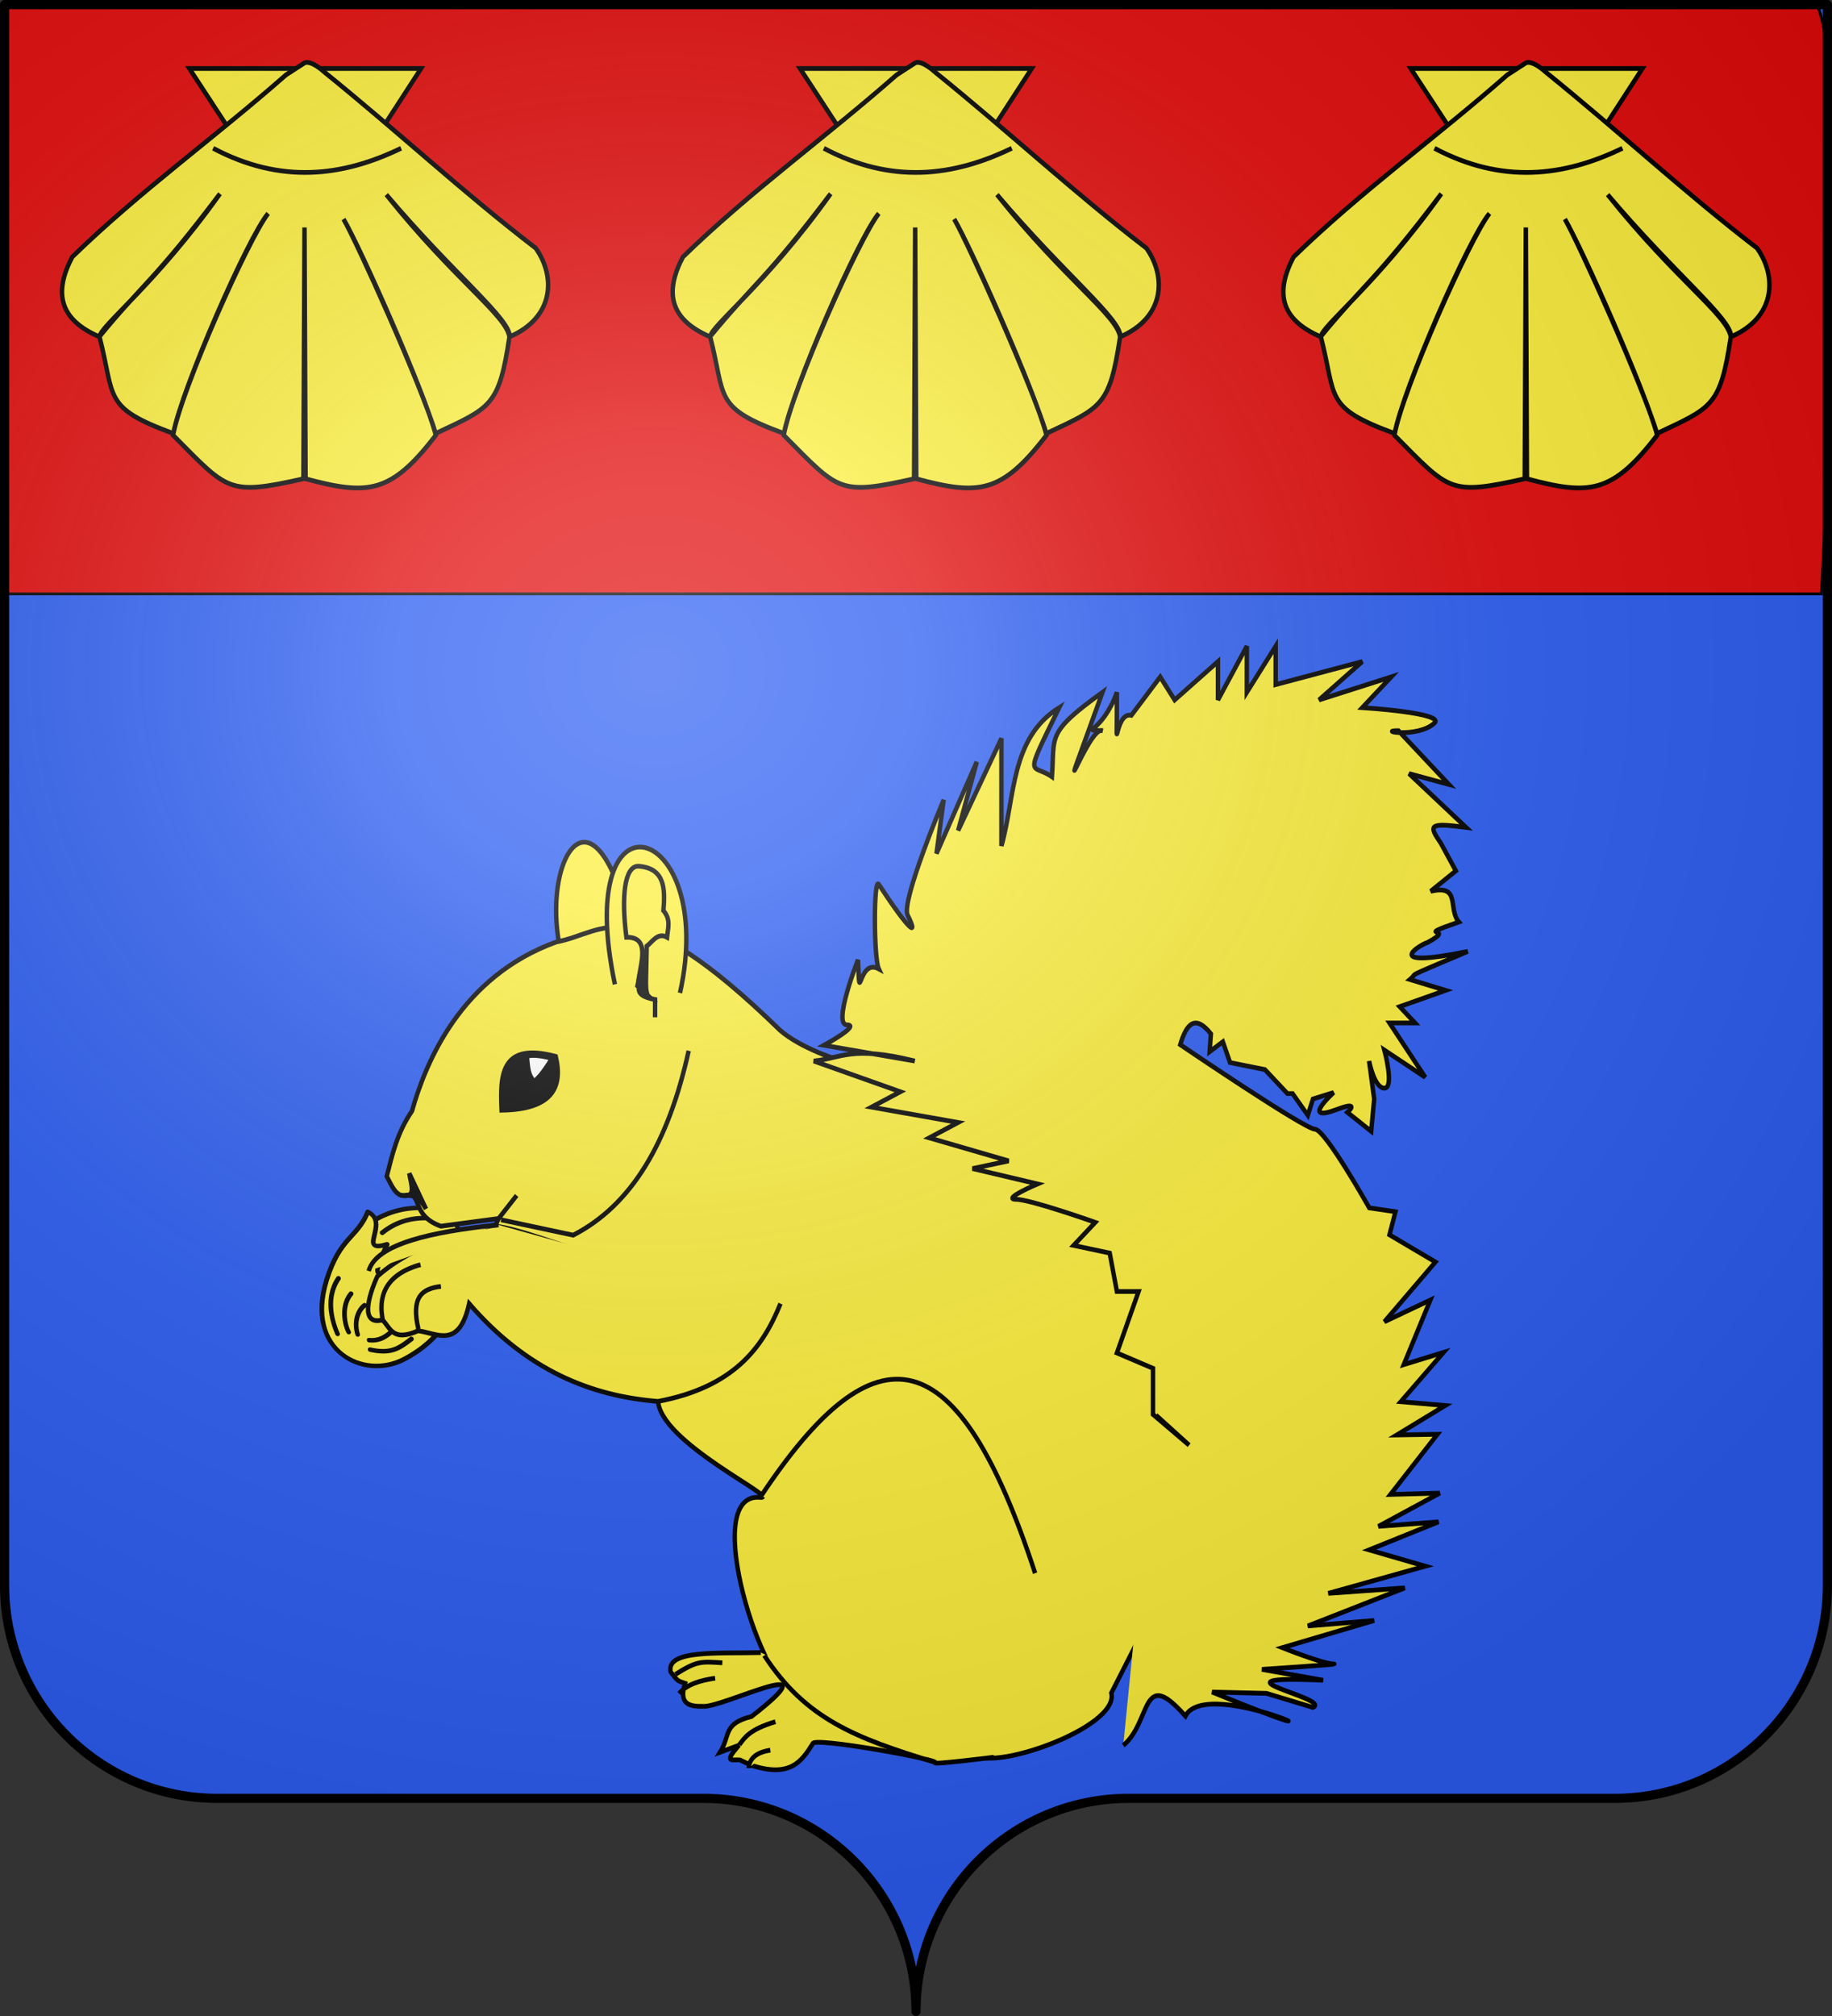 <?xml version="1.0" encoding="UTF-8" standalone="no"?>
<svg
   xmlns:dc="http://purl.org/dc/elements/1.1/"
   xmlns:cc="http://web.resource.org/cc/"
   xmlns:rdf="http://www.w3.org/1999/02/22-rdf-syntax-ns#"
   xmlns:svg="http://www.w3.org/2000/svg"
   xmlns="http://www.w3.org/2000/svg"
   xmlns:xlink="http://www.w3.org/1999/xlink"
   xmlns:sodipodi="http://sodipodi.sourceforge.net/DTD/sodipodi-0.dtd"
   xmlns:inkscape="http://www.inkscape.org/namespaces/inkscape"
   height="660"
   width="600"
   version="1.0"
   id="svg2"
   sodipodi:version="0.32"
   inkscape:version="0.45.1"
   sodipodi:docname="CoA_fr_Mios_33.svg"
   sodipodi:docbase="H:\001_Inkscape"
   inkscape:output_extension="org.inkscape.output.svg.inkscape">
  <rect width="100%" height="100%" fill="#333333" stroke="none"/>
  <sodipodi:namedview
     inkscape:window-height="746"
     inkscape:window-width="1024"
     inkscape:pageshadow="2"
     inkscape:pageopacity="0.0"
     guidetolerance="10.0"
     gridtolerance="10.0"
     objecttolerance="10.0"
     borderopacity="1.0"
     bordercolor="#666666"
     pagecolor="#ffffff"
     id="base"
     showgrid="true"
     height="660px"
     inkscape:zoom="0.58925565"
     inkscape:cx="115.53365"
     inkscape:cy="249.27283"
     inkscape:window-x="0"
     inkscape:window-y="0"
     inkscape:current-layer="layer2" />
  <desc
     id="desc4">Flag of Canton of Valais (Wallis)</desc>
  <defs
     id="defs6">
    <linearGradient
       id="linearGradient2893">
      <stop
         style="stop-color:white;stop-opacity:0.314;"
         offset="0"
         id="stop2895" />
      <stop
         id="stop2897"
         offset="0.19"
         style="stop-color:white;stop-opacity:0.251;" />
      <stop
         style="stop-color:#6b6b6b;stop-opacity:0.125;"
         offset="0.6"
         id="stop2901" />
      <stop
         style="stop-color:black;stop-opacity:0.125;"
         offset="1"
         id="stop2899" />
    </linearGradient>
    <radialGradient
       inkscape:collect="always"
       xlink:href="#linearGradient2893"
       id="radialGradient2883"
       cx="203.198"
       cy="218.01"
       fx="203.198"
       fy="218.01"
       r="300"
       gradientTransform="matrix(1.36,0,0,1.355,-79.528,-87.645)"
       gradientUnits="userSpaceOnUse" />
    <linearGradient
       id="linearGradient2955">
      <stop
         style="stop-color:white;stop-opacity:0;"
         offset="0"
         id="stop2965" />
      <stop
         style="stop-color:black;stop-opacity:0.646;"
         offset="1"
         id="stop2959" />
    </linearGradient>
    <radialGradient
       inkscape:collect="always"
       xlink:href="#linearGradient2955"
       id="radialGradient2961"
       cx="225.524"
       cy="218.901"
       fx="225.524"
       fy="218.901"
       r="300"
       gradientTransform="matrix(-4.167939e-4,2.183,-1.884,-3.599562e-4,615.597,-289.121)"
       gradientUnits="userSpaceOnUse" />
    <polygon
       id="star"
       transform="scale(53,53)"
       points="0,-1 0.588,0.809 -0.951,-0.309 0.951,-0.309 -0.588,0.809 0,-1 " />
    <clipPath
       id="clip">
      <path
         d="M 0,-200 L 0,600 L 300,600 L 300,-200 L 0,-200 z "
         id="path10" />
    </clipPath>
    <radialGradient
       inkscape:collect="always"
       xlink:href="#linearGradient2955"
       id="radialGradient1911"
       gradientUnits="userSpaceOnUse"
       gradientTransform="matrix(-4.167939e-4,2.183,-1.884,-3.599562e-4,1395.597,-309.121)"
       cx="225.524"
       cy="218.901"
       fx="225.524"
       fy="218.901"
       r="300" />
    <radialGradient
       inkscape:collect="always"
       xlink:href="#linearGradient2955"
       id="radialGradient2928"
       cx="-483.508"
       cy="153.928"
       fx="-483.508"
       fy="153.928"
       r="300"
       gradientTransform="matrix(0,2.342,-2.291,0,562.913,1323.77)"
       gradientUnits="userSpaceOnUse" />
    <radialGradient
       inkscape:collect="always"
       xlink:href="#linearGradient2893"
       id="radialGradient11919"
       gradientUnits="userSpaceOnUse"
       gradientTransform="matrix(1.551,0,0,1.35,-227.894,-51.264)"
       cx="285.186"
       cy="200.448"
       fx="285.186"
       fy="200.448"
       r="300" />
  </defs>
  <g
     inkscape:groupmode="layer"
     id="layer1"
     inkscape:label="Fond écu"
     sodipodi:insensitive="true">
    <path
       id="path2014"
       style="fill:#2b5df2;fill-opacity:1;fill-rule:nonzero;stroke:none;stroke-width:5;stroke-linecap:round;stroke-linejoin:round;stroke-miterlimit:4;stroke-dashoffset:0;stroke-opacity:1"
       d="M 300,658.499 C 300,619.995 331.203,588.746 369.65,588.746 C 408.097,588.746 490.403,588.746 528.85,588.746 C 567.297,588.746 598.5,557.496 598.5,518.992 L 598.5,1.5 L 1.5,1.5 L 1.5,518.992 C 1.5,557.496 32.703,588.746 71.15,588.746 C 109.597,588.746 191.903,588.746 230.35,588.746 C 268.797,588.746 300,619.995 300,658.499 z "
       sodipodi:nodetypes="cssccccssc" />
  </g>
  <g
     inkscape:groupmode="layer"
     id="layer8"
     inkscape:label="Pièce"
     sodipodi:insensitive="true">
    <path
       id="path41741"
       d="M 2.368,-0.032 L 2.368,194.432 L 596.541,194.432 C 596.541,194.432 607.128,-0.032 592.898,-0.032 C 578.669,-0.032 2.368,-0.032 2.368,-0.032 z "
       style="fill:#e20909;fill-opacity:1;fill-rule:evenodd;stroke:#000000;stroke-width:0.935px;stroke-linecap:butt;stroke-linejoin:miter;stroke-opacity:1"
       sodipodi:nodetypes="cccsc" />
  </g>
  <g
     inkscape:groupmode="layer"
     id="layer2"
     inkscape:label="Meubles"
     sodipodi:insensitive="true">
    <path
       style="fill:#000000;fill-opacity:1;fill-rule:evenodd;stroke:#000000;stroke-width:2.414px;stroke-linecap:butt;stroke-linejoin:miter;stroke-opacity:1"
       d="M -138.296,344.127 L -159.662,318.653 L -131.174,275.1 L -96.387,316.462 L -118.848,348.51 L -138.296,344.127 z "
       id="path3231" />
    <path
       style="fill:#99b18d;fill-opacity:1;fill-rule:evenodd;stroke:#000000;stroke-width:2.414px;stroke-linecap:butt;stroke-linejoin:round;stroke-opacity:1"
       d="M -136.617,286.613 C -139.254,248.988 -121.582,202.752 -144.773,187.001 C -140.509,179.675 -135.938,174.881 -123.752,172.378 C -110.362,178.694 -129.583,262.928 -127.582,296.388 L -136.617,286.613 z "
       id="path3229"
       sodipodi:nodetypes="ccccc" />
    <path
       style="fill:#c19f60;fill-opacity:1;fill-rule:evenodd;stroke:#000000;stroke-width:2.414px;stroke-linecap:butt;stroke-linejoin:round;stroke-opacity:1"
       d="M -237.997,215.469 C -252.458,280.179 -198.495,364.179 -149.935,326.856 C -101.21,289.406 -176.395,203.3 -237.997,215.469 z "
       id="path3161"
       sodipodi:nodetypes="czc" />
    <path
       style="fill:#f8c400;fill-opacity:1;fill-rule:evenodd;stroke:#000000;stroke-width:2.414px;stroke-linecap:butt;stroke-linejoin:round;stroke-opacity:1"
       d="M -248.793,279.65 C -227.41,272.007 -223.613,297.856 -221.599,277.152 C -200.819,282.575 -204.644,303.589 -198.959,283.292 C -186.387,291.363 -185.481,295.018 -171.31,309.436 C -180.99,292.403 -191.638,294.882 -189.715,264.956 C -173.587,272.13 -188.934,259.826 -185.369,241.364 C -169.931,249.775 -180.025,229.31 -172.13,215.22 C -166.499,232.093 -140.624,248.991 -134.702,271.297 C -118.648,331.765 -157.351,352.667 -190.833,334.931 C -224.95,316.877 -229.479,295.4 -248.793,279.65 z "
       id="path2188"
       sodipodi:nodetypes="cccccccszc" />
    <path
       style="fill:none;fill-rule:evenodd;stroke:#000000;stroke-width:2.414px;stroke-linecap:round;stroke-linejoin:miter;stroke-opacity:1"
       d="M -227.217,222.703 C -212.17,221.805 -198.692,225.048 -185.717,235.256"
       id="path3163"
       sodipodi:nodetypes="cc" />
    <path
       style="fill:none;fill-rule:evenodd;stroke:#000000;stroke-width:2.414px;stroke-linecap:round;stroke-linejoin:miter;stroke-opacity:1"
       d="M -140.615,275.027 C -135.229,287.358 -135.622,304.258 -139.702,315.193"
       id="path3165"
       sodipodi:nodetypes="cc" />
    <path
       style="fill:none;fill-rule:evenodd;stroke:#000000;stroke-width:2.414px;stroke-linecap:round;stroke-linejoin:miter;stroke-opacity:1"
       d="M -148.859,286.342 C -143.638,293.387 -142.804,305.379 -146.028,313.09"
       id="path3167"
       sodipodi:nodetypes="cc" />
    <path
       style="fill:none;fill-rule:evenodd;stroke:#000000;stroke-width:2.414px;stroke-linecap:round;stroke-linejoin:miter;stroke-opacity:1"
       d="M -160.145,297.951 C -155.665,301.114 -153.161,308.303 -153.474,313.735"
       id="path3169"
       sodipodi:nodetypes="cc" />
    <path
       style="fill:none;fill-rule:evenodd;stroke:#000000;stroke-width:2.414px;stroke-linecap:round;stroke-linejoin:miter;stroke-opacity:1"
       d="M -183.705,314.774 C -178.242,320.717 -170.347,324.198 -161.536,324.485"
       id="path3173"
       sodipodi:nodetypes="cc" />
    <path
       style="fill:none;fill-rule:evenodd;stroke:#000000;stroke-width:2.414px;stroke-linecap:round;stroke-linejoin:miter;stroke-opacity:1"
       d="M -194.784,316.999 C -186.711,328.318 -175.115,332.166 -161.965,333.243"
       id="path3175"
       sodipodi:nodetypes="cc" />
    <path
       sodipodi:nodetypes="czc"
       id="path3197"
       d="M -24.705,207.235 C -84.323,191.304 -160.191,280.167 -112.618,318.74 C -64.884,357.445 16.899,270.662 -24.705,207.235 z "
       style="fill:#c19f60;fill-opacity:1;fill-rule:evenodd;stroke:#000000;stroke-width:2.414px;stroke-linecap:butt;stroke-linejoin:round;stroke-opacity:1" />
    <path
       sodipodi:nodetypes="cccccccszc"
       id="path3199"
       d="M -89.64,211.627 C -77.244,230.653 -101.228,234.056 -80.548,231.52 C -81.001,252.992 -98.812,255.554 -77.75,256.374 C -82.683,270.476 -92.711,273.964 -100.633,293.906 C -86.311,280.538 -87.677,269.349 -60.232,264.979 C -61.709,276.353 -54.006,268.768 -37.681,264.435 C -39.819,291.25 -13.112,260.506 -9.179,271.247 C -27.802,286.969 -23.816,299.178 -55.04,320.665 C -106.579,356.131 -139.445,317.516 -129.962,280.833 C -120.318,243.457 -100.479,234.069 -89.64,211.627 z "
       style="fill:#f8c400;fill-opacity:1;fill-rule:evenodd;stroke:#000000;stroke-width:2.414px;stroke-linecap:butt;stroke-linejoin:round;stroke-opacity:1" />
    <path
       sodipodi:nodetypes="cc"
       id="path3201"
       d="M -25.372,222.213 C -21.008,236.641 -21.034,250.503 -27.953,265.493"
       style="fill:none;fill-rule:evenodd;stroke:#000000;stroke-width:2.414px;stroke-linecap:round;stroke-linejoin:miter;stroke-opacity:1" />
    <path
       sodipodi:nodetypes="cc"
       id="path3203"
       d="M -50.194,302.064 C -60.207,314.184 -81.617,327.636 -98.898,325.987"
       style="fill:none;fill-rule:evenodd;stroke:#000000;stroke-width:2.414px;stroke-linecap:round;stroke-linejoin:miter;stroke-opacity:1" />
    <path
       sodipodi:nodetypes="cc"
       id="path3205"
       d="M -65.223,301.242 C -72.271,311.473 -91.127,318.232 -99.376,316.885"
       style="fill:none;fill-rule:evenodd;stroke:#000000;stroke-width:2.414px;stroke-linecap:round;stroke-linejoin:miter;stroke-opacity:1" />
    <path
       sodipodi:nodetypes="cc"
       id="path3207"
       d="M -81.244,297.53 C -83.281,302.621 -90.748,310.242 -102.786,310.495"
       style="fill:none;fill-rule:evenodd;stroke:#000000;stroke-width:2.414px;stroke-linecap:round;stroke-linejoin:miter;stroke-opacity:1" />
    <path
       sodipodi:nodetypes="cc"
       id="path3209"
       d="M -105.536,278.517 C -110.258,285.978 -111.988,294.541 -109.135,303.037"
       style="fill:none;fill-rule:evenodd;stroke:#000000;stroke-width:2.414px;stroke-linecap:round;stroke-linejoin:miter;stroke-opacity:1" />
    <path
       sodipodi:nodetypes="cc"
       id="path3211"
       d="M -111.696,265.652 C -120.833,276.131 -123.626,290.205 -116.699,304.653"
       style="fill:none;fill-rule:evenodd;stroke:#000000;stroke-width:2.414px;stroke-linecap:round;stroke-linejoin:miter;stroke-opacity:1" />
    <g
       id="g2861"
       style="stroke:#000000;stroke-width:1.5;stroke-miterlimit:4;stroke-dasharray:none;stroke-opacity:1">
      <g
         id="g42842"
         transform="matrix(0.955,0,0,1.017,109.128,-123.25)"
         style="fill:#fdef3c;fill-opacity:1;stroke:#000000;stroke-width:1.522;stroke-miterlimit:4;stroke-dasharray:none;stroke-opacity:1;display:inline">
        <path
           sodipodi:nodetypes="ccccc"
           id="path42844"
           d="M 160.088,143.239 L 200.014,200.552 L 239.55,143.239 L 199.166,143.239 L 160.088,143.239 z "
           style="fill:#fdef3c;fill-opacity:1;fill-rule:evenodd;stroke:#000000;stroke-width:1.522;stroke-linecap:butt;stroke-linejoin:miter;stroke-miterlimit:4;stroke-dasharray:none;stroke-opacity:1" />
        <path
           sodipodi:nodetypes="ccccccccccccccccccccc"
           id="path42846"
           d="M 193.205,145.317 C 168.79,165.477 143.217,182.656 119.928,203.909 C 113.557,215.348 115.418,224.004 129.205,229.599 C 143.964,212.676 147.973,211.694 170.589,183.563 C 148.166,213.122 129.138,226.407 129.298,229.661 C 134.679,249.322 130.286,252.366 154.58,260.724 C 157.481,246.313 180.206,197.533 187.098,189.91 C 180.361,198.092 157.341,246.506 154.517,261.286 C 173.463,279.206 173.275,280.738 199.205,275.317 L 199.58,194.407 L 199.955,275.317 C 221.379,280.738 229.269,280.107 244.611,261.286 C 241.019,248.041 218.985,201.322 212.962,191.712 C 217.716,199.503 239.393,244.707 244.58,260.724 C 263.467,252.366 266.282,252.024 269.861,229.661 C 268.837,222.663 250.978,211.281 227.638,183.846 C 250.757,209.513 270.289,223.955 269.955,229.599 C 285.141,223.436 285.837,210.33 278.879,201.074 C 253.7,182.93 231.69,163.595 206.51,144.484 C 206.51,144.484 201.868,140.386 199.58,141.442 L 193.205,145.317 z "
           style="fill:#fdef3c;fill-opacity:1;fill-rule:evenodd;stroke:#000000;stroke-width:1.522;stroke-linecap:butt;stroke-linejoin:miter;stroke-miterlimit:4;stroke-dasharray:none;stroke-opacity:1" />
        <path
           sodipodi:nodetypes="cc"
           id="path42848"
           d="M 168.248,168.921 C 191.382,180.44 212.535,178.094 232.713,168.921"
           style="fill:#fdef3c;fill-opacity:1;fill-rule:evenodd;stroke:#000000;stroke-width:1.522;stroke-linecap:butt;stroke-linejoin:miter;stroke-miterlimit:4;stroke-dasharray:none;stroke-opacity:1" />
      </g>
      <g
         style="fill:#fdef3c;fill-opacity:1;stroke:#000000;stroke-width:1.522;stroke-miterlimit:4;stroke-dasharray:none;stroke-opacity:1;display:inline"
         transform="matrix(0.955,0,0,1.017,309.128,-123.25)"
         id="g42858">
        <path
           style="fill:#fdef3c;fill-opacity:1;fill-rule:evenodd;stroke:#000000;stroke-width:1.522;stroke-linecap:butt;stroke-linejoin:miter;stroke-miterlimit:4;stroke-dasharray:none;stroke-opacity:1"
           d="M 160.088,143.239 L 200.014,200.552 L 239.55,143.239 L 199.166,143.239 L 160.088,143.239 z "
           id="path42860"
           sodipodi:nodetypes="ccccc" />
        <path
           style="fill:#fdef3c;fill-opacity:1;fill-rule:evenodd;stroke:#000000;stroke-width:1.522;stroke-linecap:butt;stroke-linejoin:miter;stroke-miterlimit:4;stroke-dasharray:none;stroke-opacity:1"
           d="M 193.205,145.317 C 168.79,165.477 143.217,182.656 119.928,203.909 C 113.557,215.348 115.418,224.004 129.205,229.599 C 143.964,212.676 147.973,211.694 170.589,183.563 C 148.166,213.122 129.138,226.407 129.298,229.661 C 134.679,249.322 130.286,252.366 154.58,260.724 C 157.481,246.313 180.206,197.533 187.098,189.91 C 180.361,198.092 157.341,246.506 154.517,261.286 C 173.463,279.206 173.275,280.738 199.205,275.317 L 199.58,194.407 L 199.955,275.317 C 221.379,280.738 229.269,280.107 244.611,261.286 C 241.019,248.041 218.985,201.322 212.962,191.712 C 217.716,199.503 239.393,244.707 244.58,260.724 C 263.467,252.366 266.282,252.024 269.861,229.661 C 268.837,222.663 250.978,211.281 227.638,183.846 C 250.757,209.513 270.289,223.955 269.955,229.599 C 285.141,223.436 285.837,210.33 278.879,201.074 C 253.7,182.93 231.69,163.595 206.51,144.484 C 206.51,144.484 201.868,140.386 199.58,141.442 L 193.205,145.317 z "
           id="path42862"
           sodipodi:nodetypes="ccccccccccccccccccccc" />
        <path
           style="fill:#fdef3c;fill-opacity:1;fill-rule:evenodd;stroke:#000000;stroke-width:1.522;stroke-linecap:butt;stroke-linejoin:miter;stroke-miterlimit:4;stroke-dasharray:none;stroke-opacity:1"
           d="M 168.248,168.921 C 191.382,180.44 212.535,178.094 232.713,168.921"
           id="path42864"
           sodipodi:nodetypes="cc" />
      </g>
      <g
         id="g42866"
         transform="matrix(0.955,0,0,1.017,-90.872,-123.25)"
         style="fill:#fdef3c;fill-opacity:1;stroke:#000000;stroke-width:1.522;stroke-miterlimit:4;stroke-dasharray:none;stroke-opacity:1;display:inline">
        <path
           sodipodi:nodetypes="ccccc"
           id="path42868"
           d="M 160.088,143.239 L 200.014,200.552 L 239.55,143.239 L 199.166,143.239 L 160.088,143.239 z "
           style="fill:#fdef3c;fill-opacity:1;fill-rule:evenodd;stroke:#000000;stroke-width:1.522;stroke-linecap:butt;stroke-linejoin:miter;stroke-miterlimit:4;stroke-dasharray:none;stroke-opacity:1" />
        <path
           sodipodi:nodetypes="ccccccccccccccccccccc"
           id="path42870"
           d="M 193.205,145.317 C 168.79,165.477 143.217,182.656 119.928,203.909 C 113.557,215.348 115.418,224.004 129.205,229.599 C 143.964,212.676 147.973,211.694 170.589,183.563 C 148.166,213.122 129.138,226.407 129.298,229.661 C 134.679,249.322 130.286,252.366 154.58,260.724 C 157.481,246.313 180.206,197.533 187.098,189.91 C 180.361,198.092 157.341,246.506 154.517,261.286 C 173.463,279.206 173.275,280.738 199.205,275.317 L 199.58,194.407 L 199.955,275.317 C 221.379,280.738 229.269,280.107 244.611,261.286 C 241.019,248.041 218.985,201.322 212.962,191.712 C 217.716,199.503 239.393,244.707 244.58,260.724 C 263.467,252.366 266.282,252.024 269.861,229.661 C 268.837,222.663 250.978,211.281 227.638,183.846 C 250.757,209.513 270.289,223.955 269.955,229.599 C 285.141,223.436 285.837,210.33 278.879,201.074 C 253.7,182.93 231.69,163.595 206.51,144.484 C 206.51,144.484 201.868,140.386 199.58,141.442 L 193.205,145.317 z "
           style="fill:#fdef3c;fill-opacity:1;fill-rule:evenodd;stroke:#000000;stroke-width:1.522;stroke-linecap:butt;stroke-linejoin:miter;stroke-miterlimit:4;stroke-dasharray:none;stroke-opacity:1" />
        <path
           sodipodi:nodetypes="cc"
           id="path42872"
           d="M 168.248,168.921 C 191.382,180.44 212.535,178.094 232.713,168.921"
           style="fill:#fdef3c;fill-opacity:1;fill-rule:evenodd;stroke:#000000;stroke-width:1.522;stroke-linecap:butt;stroke-linejoin:miter;stroke-miterlimit:4;stroke-dasharray:none;stroke-opacity:1" />
      </g>
      <g
         id="g2820"
         style="stroke:#000000;stroke-width:1.5;stroke-miterlimit:4;stroke-dasharray:none;stroke-opacity:1">
        <g
           id="g48249"
           transform="matrix(0.34,0.261,-0.235,0.306,340.801,376.388)"
           style="stroke:#000000;stroke-width:3.69;stroke-miterlimit:4;stroke-dasharray:none;stroke-opacity:1">
          <path
             sodipodi:nodetypes="czc"
             id="path3213"
             d="M -327.76,347.924 C -270.621,371.231 -263.818,487.876 -325.031,489.891 C -386.452,491.913 -399.226,373.352 -327.76,347.924 z "
             style="fill:#fdef3c;fill-opacity:1;fill-rule:evenodd;stroke:#000000;stroke-width:3.69;stroke-linecap:butt;stroke-linejoin:round;stroke-miterlimit:4;stroke-dasharray:none;stroke-opacity:1" />
          <path
             sodipodi:nodetypes="cccccccszc"
             id="path3215"
             d="M -278.656,390.64 C -300.027,398.318 -282.966,415.515 -297.917,401.005 C -310.524,417.478 -299.703,430.734 -315.158,419.125 C -319.742,433.344 -317.968,431.669 -330.553,440.01 C -331.628,426.152 -334.453,426.422 -336.145,418.146 C -346.406,437.243 -348.879,415.121 -351.962,401.352 C -366.453,424.015 -360.033,385.21 -378.793,389.567 C -373.021,412.785 -383.996,420.669 -372.085,456.652 C -352.425,516.046 -302.909,505.117 -288.313,470.152 C -273.428,434.537 -283.571,415.073 -278.656,390.64 z "
             style="fill:#fdef3c;fill-opacity:1;fill-rule:evenodd;stroke:#000000;stroke-width:3.69;stroke-linecap:butt;stroke-linejoin:round;stroke-miterlimit:4;stroke-dasharray:none;stroke-opacity:1" />
          <path
             sodipodi:nodetypes="cc"
             id="path3217"
             d="M -336.274,360.265 C -348.466,369.129 -356.817,380.193 -360.355,396.319"
             style="fill:none;fill-rule:evenodd;stroke:#000000;stroke-width:3.69;stroke-linecap:round;stroke-linejoin:miter;stroke-miterlimit:4;stroke-dasharray:none;stroke-opacity:1" />
          <path
             sodipodi:nodetypes="cc"
             id="path3219"
             d="M -365.628,449.41 C -364.967,465.118 -355.113,478.259 -340.342,487.381"
             style="fill:none;fill-rule:evenodd;stroke:#000000;stroke-width:3.69;stroke-linecap:round;stroke-linejoin:miter;stroke-miterlimit:4;stroke-dasharray:none;stroke-opacity:1" />
          <path
             sodipodi:nodetypes="cc"
             id="path3221"
             d="M -350.868,453.262 C -351.429,465.672 -341.853,476.506 -334.465,480.415"
             style="fill:none;fill-rule:evenodd;stroke:#000000;stroke-width:3.69;stroke-linecap:round;stroke-linejoin:miter;stroke-miterlimit:4;stroke-dasharray:none;stroke-opacity:1" />
          <path
             sodipodi:nodetypes="cc"
             id="path3223"
             d="M -337.228,454.038 C -338.679,459.326 -337.329,469.91 -327.887,477.381"
             style="fill:none;fill-rule:evenodd;stroke:#000000;stroke-width:3.69;stroke-linecap:round;stroke-linejoin:miter;stroke-miterlimit:4;stroke-dasharray:none;stroke-opacity:1" />
          <path
             sodipodi:nodetypes="cc"
             id="path3225"
             d="M -308.211,453.554 C -308.954,462.352 -310.918,470.223 -318.323,475.271"
             style="fill:none;fill-rule:evenodd;stroke:#000000;stroke-width:3.69;stroke-linecap:round;stroke-linejoin:miter;stroke-miterlimit:4;stroke-dasharray:none;stroke-opacity:1" />
          <path
             sodipodi:nodetypes="cc"
             id="path3227"
             d="M -293.247,452.504 C -296.402,466.375 -299.241,473.795 -313.27,481.127"
             style="fill:none;fill-rule:evenodd;stroke:#000000;stroke-width:3.69;stroke-linecap:round;stroke-linejoin:miter;stroke-miterlimit:4;stroke-dasharray:none;stroke-opacity:1" />
        </g>
        <g
           transform="matrix(0.547,0,0,0.582,1575.133,-328.984)"
           id="g2730"
           style="stroke:#000000;stroke-width:2.659;stroke-miterlimit:4;stroke-dasharray:none;stroke-opacity:1">
          <g
             transform="translate(-2880.665,-0.583)"
             id="g2732"
             style="fill:#fdef3c;fill-opacity:1;stroke:#000000;stroke-width:2.659;stroke-miterlimit:4;stroke-dasharray:none;stroke-opacity:1">
            <g
               id="g2734"
               style="fill:#fdef3c;fill-opacity:1;stroke:#000000;stroke-width:2.659;stroke-miterlimit:4;stroke-dasharray:none;stroke-opacity:1">
              <path
                 style="fill:#fdef3c;fill-opacity:1;fill-rule:evenodd;stroke:#000000;stroke-width:2.659;stroke-linecap:butt;stroke-linejoin:miter;stroke-miterlimit:4;stroke-dasharray:none;stroke-opacity:1"
                 d="M 379.457,1090.772 C 354.479,988.204 316.869,1062.228 342.788,1118.274"
                 id="path2736"
                 sodipodi:nodetypes="cc" />
              <path
                 style="fill:#fdef3c;fill-opacity:1;fill-rule:evenodd;stroke:#000000;stroke-width:2.659;stroke-linecap:butt;stroke-linejoin:miter;stroke-miterlimit:4;stroke-dasharray:none;stroke-opacity:1"
                 d="M 440.832,1293.163 C 418.505,1297.532 319.785,1256.889 297.458,1255.6 L 299.618,1251.278 L 310.422,1238.314 L 299.618,1251.278 L 265.047,1255.6 C 246.248,1249.263 254.735,1235.89 243.44,1238.314 C 237.992,1239.081 235.262,1232.025 232.636,1227.511 C 235.979,1215.267 238.845,1203.023 247.761,1190.779 C 255.958,1163.527 276.876,1115.182 334.19,1095.707 C 363.968,1090.634 378.367,1063.192 468.153,1145.404 C 480.068,1155.157 502.654,1162.619 513.528,1164.85 L 515.689,1164.13"
                 id="path2738"
                 sodipodi:nodetypes="ccccccccccccc" />
              <path
                 style="fill:#fdef3c;fill-opacity:1;fill-rule:evenodd;stroke:#000000;stroke-width:2.659;stroke-linecap:butt;stroke-linejoin:miter;stroke-miterlimit:4;stroke-dasharray:none;stroke-opacity:1"
                 d="M 395.047,1353.136 C 395.047,1377.016 469.638,1409.262 456.161,1408.138 C 419.509,1405.083 458.367,1518.144 477.551,1518.144 C 477.551,1518.144 583.125,1549.028 584.501,1551.756 C 590.563,1563.784 671.526,1538.265 666.495,1518.144 L 686.357,1481.475 C 763.285,1250.619 617.739,1223.929 515.238,1164.701"
                 id="path2740"
                 sodipodi:nodetypes="cscsccc" />
              <path
                 style="fill:#fdef3c;fill-opacity:1;fill-rule:evenodd;stroke:#000000;stroke-width:2.659;stroke-linecap:butt;stroke-linejoin:miter;stroke-miterlimit:4;stroke-dasharray:none;stroke-opacity:1"
                 d="M 468.384,1299.152 C 457.587,1324.31 440.109,1346.128 395.047,1354.154 C 354.811,1351.117 316.476,1336.668 281.986,1299.152 C 275.934,1324.913 262.918,1315.853 251.429,1314.43 C 235.823,1320.869 234.904,1312.621 230.039,1308.319 C 216.669,1311.544 221.565,1295.049 226.983,1283.873 C 250.292,1264.173 288.962,1255.525 299.618,1254.88 L 299.618,1254.88"
                 id="path2742"
                 sodipodi:nodetypes="cccccccc" />
              <path
                 style="fill:#fdef3c;fill-opacity:1;fill-rule:evenodd;stroke:#000000;stroke-width:2.659;stroke-linecap:butt;stroke-linejoin:miter;stroke-miterlimit:4;stroke-dasharray:none;stroke-opacity:1"
                 d="M 596.214,1554.303 C 596.214,1554.303 558.358,1558.759 561.074,1557.359 C 564.129,1555.782 487.737,1542.706 487.737,1546.664 C 481.166,1556.39 474.518,1566.039 451.068,1558.887 L 444.062,1555.831 C 439.299,1555.501 434.081,1557.786 443.538,1547.559 L 432.21,1551.509 C 438.594,1541.969 433.745,1535.456 451.068,1531.385 C 501.928,1494.178 433.373,1526.628 422.058,1525.688 C 414.022,1525.802 407.251,1524.651 411.255,1512.724 C 406.933,1511.284 407.038,1511.899 402.612,1506.242 C 399.8,1493.58 431.929,1496.116 456.63,1495.438"
                 id="path2744"
                 sodipodi:nodetypes="cscccccccccc" />
              <path
                 style="fill:#fdef3c;fill-opacity:1;fill-rule:evenodd;stroke:#000000;stroke-width:2.659;stroke-linecap:butt;stroke-linejoin:miter;stroke-miterlimit:4;stroke-dasharray:none;stroke-opacity:1"
                 d="M 408.224,1124.385 C 430.924,1028.601 343.356,1003.963 369.241,1119.54"
                 id="path2746"
                 sodipodi:nodetypes="cc" />
              <path
                 style="fill:#fdef3c;fill-opacity:1;fill-rule:evenodd;stroke:#000000;stroke-width:2.659;stroke-linecap:butt;stroke-linejoin:miter;stroke-miterlimit:4;stroke-dasharray:none;stroke-opacity:1"
                 d="M 301.059,1251.999 L 344.273,1260.641 C 379.41,1243.639 401.314,1208.496 413.416,1156.928"
                 id="path2748"
                 sodipodi:nodetypes="ccc" />
              <path
                 style="fill:#fdef3c;fill-opacity:1;fill-rule:evenodd;stroke:#000000;stroke-width:2.659;stroke-linecap:butt;stroke-linejoin:miter;stroke-miterlimit:4;stroke-dasharray:none;stroke-opacity:1"
                 d="M 620.844,1450.784 C 574.748,1318.26 525.772,1309.618 456.63,1407.57"
                 id="path2750"
                 sodipodi:nodetypes="cc" />
              <path
                 style="fill:#fdef3c;fill-opacity:1;fill-rule:evenodd;stroke:#000000;stroke-width:2.659;stroke-linecap:butt;stroke-linejoin:miter;stroke-miterlimit:4;stroke-dasharray:none;stroke-opacity:1"
                 d="M 560.344,1557.029 C 513.353,1543.52 483.421,1532.814 458.682,1497.054"
                 id="path2752"
                 sodipodi:nodetypes="cc" />
              <path
                 style="fill:#fdef3c;fill-opacity:1;fill-rule:evenodd;stroke:#000000;stroke-width:2.659;stroke-linecap:butt;stroke-linejoin:miter;stroke-miterlimit:4;stroke-dasharray:none;stroke-opacity:1"
                 d="M 673.61,1547.682 C 690.635,1534.43 684.187,1502.675 710.803,1531.138 C 724.359,1507.054 832.104,1558.41 726.823,1517.649 L 759.387,1518.391 L 787.196,1526.292 C 799.132,1521.041 719.403,1507.911 793.307,1511.014 L 756.639,1504.902 C 756.639,1504.902 805.53,1501.847 799.418,1501.847 C 793.307,1501.847 768.861,1492.68 768.861,1492.68 L 823.864,1477.401 L 784.14,1480.457 L 842.198,1459.067 L 796.363,1462.122 L 854.421,1446.844 L 820.808,1437.677 L 862.386,1421.911 L 826.395,1424.443 L 863.127,1405.738 L 833.619,1406.479 L 861.708,1372.649 L 837.416,1373.02 L 866.4,1356.476 L 839.794,1354.315 L 865.352,1326.597 L 841.584,1333.45 L 857.477,1297.115 L 829.975,1309.337 L 860.532,1275.725 L 833.031,1260.446 L 836.585,1247.456 L 820.936,1245.295 C 820.936,1245.295 794.483,1201.032 788.371,1201.032 C 782.26,1201.032 707.747,1153.496 707.747,1153.496 C 711.433,1141.757 716.663,1136.193 726.082,1147.385 L 725.34,1157.447 L 733.241,1151.86 L 737.563,1163.559 L 758.429,1167.509 L 771.917,1180.998 L 774.973,1180.998 L 784.14,1193.221 L 787.196,1184.054 L 799.572,1180.41 C 799.572,1180.41 779.022,1197.92 801.95,1189.794 C 815.968,1184.826 807.844,1191.584 807.844,1191.584 L 822.074,1202.234 L 823.864,1184.054 L 820.808,1162.664 C 820.808,1162.664 823.864,1177.942 829.975,1177.942 C 836.087,1177.942 829.975,1156.552 829.975,1156.552 L 854.421,1171.831 L 833.031,1141.274 L 848.31,1141.274 L 839.143,1132.107 L 866.644,1122.939 L 845.254,1116.828 C 851.203,1112.129 839.411,1117.243 879.915,1101.025 C 827.173,1111.166 851.061,1097.338 855.904,1095.963 C 874.55,1086.373 845.277,1094.07 874.545,1084.481 C 867.777,1076.989 875.979,1063.17 857.694,1067.195 L 872.755,1055.714 L 863.805,1040.218 C 856.432,1030.033 856.13,1028.49 878.867,1031.268 L 844.73,1001.019 L 868.605,1007.118 L 838.355,976.868 C 825.171,976.868 850.208,981.19 859.962,972.547 C 866.431,966.815 816.748,963.904 816.748,963.904 L 834.033,946.619 L 790.819,959.583 L 816.748,937.976 L 764.891,950.94 L 764.891,929.333 L 747.605,955.261 L 747.605,929.333 L 730.319,959.583 L 730.319,937.976 L 704.391,959.583 L 695.748,946.619 L 678.462,968.226 C 667.561,965.734 669.983,1000.704 669.82,955.261 C 660.778,978.707 647.384,976.256 661.177,976.868 C 653.004,973.047 627.877,1042.027 661.177,955.261 C 627.155,978.309 632.695,979.749 630.927,1002.797 C 618.785,994.772 613.424,1005.895 635.248,963.904 C 605.992,980.967 608.979,1014.15 600.677,1041.69 L 600.677,981.19 L 574.748,1033.047 L 585.923,994.371 L 561.784,1046.011 L 566.106,1015.761 C 566.106,1015.761 540.443,1072.95 544.498,1080.582 C 551.16,1093.119 546.029,1090.205 527.213,1063.297 C 524.13,1058.889 524.148,1104.703 527.213,1110.832 C 514.568,1104.433 516.107,1134.792 514.773,1105.77 C 514.773,1105.77 499.494,1142.348 508.137,1142.348 C 516.78,1142.348 494.431,1153.829 494.431,1153.829 L 548.82,1162.689 C 510.955,1153.84 505.209,1161.05 488.32,1162.689 L 540.177,1179.975 L 522.891,1188.618 L 574.748,1197.261 L 557.463,1205.903 L 604.998,1218.868 L 583.391,1223.189 L 622.284,1231.832 C 622.284,1231.832 600.677,1240.475 609.32,1240.475 C 617.963,1240.475 656.855,1253.439 656.855,1253.439 L 643.891,1266.403 L 665.498,1270.725 L 669.82,1292.332 L 682.784,1292.332 L 669.82,1326.903 L 691.427,1335.546 L 691.427,1361.475 L 713.034,1378.76 L 693.217,1361.909"
                 id="path2754"
                 sodipodi:nodetypes="cccccccscccccccccccccccccccccccscccccccccccsccccscccccccccccccccccsccccccccccccccccccccccccssccsccccccccccscccccccccc" />
              <g
                 id="g2756"
                 style="fill:#fdef3c;fill-opacity:1;stroke:#000000;stroke-width:2.659;stroke-miterlimit:4;stroke-dasharray:none;stroke-opacity:1"
                 transform="translate(-1028.497,907.497)">
                <path
                   sodipodi:nodetypes="cc"
                   id="path2758"
                   d="M 1293.581,381.963 C 1281.646,383.269 1275.759,388.463 1280.092,406.038"
                   style="fill:#fdef3c;fill-opacity:1;fill-rule:evenodd;stroke:#000000;stroke-width:2.659;stroke-linecap:butt;stroke-linejoin:miter;stroke-miterlimit:4;stroke-dasharray:none;stroke-opacity:1" />
                <path
                   sodipodi:nodetypes="cc"
                   id="path2760"
                   d="M 1281.358,369.74 C 1260.225,375.258 1255.694,387.751 1258.888,401.377"
                   style="fill:#fdef3c;fill-opacity:1;fill-rule:evenodd;stroke:#000000;stroke-width:2.659;stroke-linecap:butt;stroke-linejoin:miter;stroke-miterlimit:4;stroke-dasharray:none;stroke-opacity:1" />
              </g>
              <path
                 style="fill:#fdef3c;fill-opacity:1;fill-rule:evenodd;stroke:#000000;stroke-width:2.659;stroke-linecap:butt;stroke-linejoin:miter;stroke-miterlimit:4;stroke-dasharray:none;stroke-opacity:1"
                 d="M 298.538,1254.88 C 259.736,1258.751 226.268,1265.481 221.833,1280.808 L 221.833,1280.808 L 221.833,1280.808"
                 id="path2762"
                 sodipodi:nodetypes="cccc" />
              <path
                 style="fill:#fdef3c;fill-opacity:1;fill-rule:evenodd;stroke:#000000;stroke-width:2.659;stroke-linecap:butt;stroke-linejoin:miter;stroke-miterlimit:4;stroke-dasharray:none;stroke-opacity:1"
                 d="M 465.36,1534.331 C 450.105,1538.653 447.115,1542.974 443.753,1547.295"
                 id="path2764"
                 sodipodi:nodetypes="cc" />
              <path
                 style="fill:#fdef3c;fill-opacity:1;fill-rule:evenodd;stroke:#000000;stroke-width:2.659;stroke-linecap:butt;stroke-linejoin:miter;stroke-miterlimit:4;stroke-dasharray:none;stroke-opacity:1"
                 d="M 462.304,1550.351 C 453.733,1551.587 449.766,1555.126 449.34,1560.435"
                 id="path2766"
                 sodipodi:nodetypes="cc" />
              <path
                 style="fill:#fdef3c;fill-opacity:1;fill-rule:evenodd;stroke:#000000;stroke-width:2.659;stroke-linecap:butt;stroke-linejoin:miter;stroke-miterlimit:4;stroke-dasharray:none;stroke-opacity:1"
                 d="M 433.582,1501.2 C 420.618,1500.431 418.457,1500.062 405.493,1507.682"
                 id="path2768"
                 sodipodi:nodetypes="cc" />
              <path
                 style="fill:#fdef3c;fill-opacity:1;fill-rule:evenodd;stroke:#000000;stroke-width:2.659;stroke-linecap:butt;stroke-linejoin:miter;stroke-miterlimit:4;stroke-dasharray:none;stroke-opacity:1"
                 d="M 429.261,1509.843 C 420.402,1511.068 412.467,1513.216 407.654,1518.486"
                 id="path2770"
                 sodipodi:nodetypes="cc" />
            </g>
            <g
               id="g2772"
               transform="translate(1.244,-1.398)"
               style="fill:#fdef3c;fill-opacity:1;stroke:#000000;stroke-width:2.659;stroke-miterlimit:4;stroke-dasharray:none;stroke-opacity:1" />
          </g>
          <g
             id="g2774"
             transform="translate(-2878.862,-636)"
             style="stroke:#000000;stroke-width:2.659;stroke-miterlimit:4;stroke-dasharray:none;stroke-opacity:1">
            <g
               transform="translate(-0.833,640)"
               id="g2776"
               style="stroke:#000000;stroke-width:2.659;stroke-miterlimit:4;stroke-dasharray:none;stroke-opacity:1">
              <g
                 id="g2778"
                 transform="translate(0.829,-1.398)"
                 style="stroke:#000000;stroke-width:2.659;stroke-miterlimit:4;stroke-dasharray:none;stroke-opacity:1">
                <path
                   style="fill:#000000;fill-opacity:1;fill-rule:evenodd;stroke:#000000;stroke-width:2.659;stroke-linecap:butt;stroke-linejoin:miter;stroke-miterlimit:4;stroke-dasharray:none;stroke-opacity:1"
                   d="M 299.618,1187.177 C 329.673,1186.72 336.446,1174.621 332.029,1156.928 C 299.151,1148.615 298.609,1167.25 299.618,1187.177 z "
                   id="path2780"
                   sodipodi:nodetypes="ccc" />
                <path
                   style="fill:#ffffff;fill-opacity:1;fill-rule:evenodd;stroke:#000000;stroke-width:2.659;stroke-linecap:butt;stroke-linejoin:miter;stroke-miterlimit:4;stroke-dasharray:none;stroke-opacity:1"
                   d="M 314.743,1156.928 C 317.211,1156.001 321.666,1156.067 329.868,1158.008 C 326.267,1163.35 322.666,1168.462 319.065,1170.972 C 315.492,1167.342 315.435,1163.438 314.743,1156.928 z "
                   id="path2782"
                   sodipodi:nodetypes="cccc" />
              </g>
              <path
                 style="fill:none;fill-rule:evenodd;stroke:#000000;stroke-width:2.659;stroke-linecap:butt;stroke-linejoin:miter;stroke-miterlimit:4;stroke-dasharray:none;stroke-opacity:1"
                 d="M 386.786,1116.88 L 387.326,1093.5 C 390.457,1091.43 393.798,1085.457 399.486,1088.5 C 399.994,1083.5 401.953,1078.5 397.326,1073.5 C 398.444,1061.088 398.201,1049.583 382.326,1048.5 C 373.981,1048.476 372.054,1065.611 375.165,1088.5 C 389.865,1088.144 383.519,1103.26 382.326,1113.5 C 383.599,1117.062 379.167,1121.258 392.326,1123.5 L 392.326,1133.5"
                 id="path2784"
                 sodipodi:nodetypes="ccccccccc" />
              <path
                 style="fill:#000000;fill-opacity:1;fill-rule:evenodd;stroke:#000000;stroke-width:2.659;stroke-linecap:butt;stroke-linejoin:miter;stroke-miterlimit:4;stroke-dasharray:none;stroke-opacity:1"
                 d="M 390,1123 L 381.759,1115.839 L 386.08,1096.92 C 387.324,1106.099 385.049,1122.316 390,1123 z "
                 id="path2786"
                 sodipodi:nodetypes="cccc" />
            </g>
            <path
               style="fill:#000000;fill-opacity:1;fill-rule:evenodd;stroke:#000000;stroke-width:2.659;stroke-linecap:butt;stroke-linejoin:miter;stroke-miterlimit:4;stroke-dasharray:none;stroke-opacity:1"
               d="M 254.328,1881.292 L 244.328,1861.292 C 245.322,1867.422 249.107,1875.645 239.19,1873.591 C 244.012,1874.591 248.187,1871.062 254.328,1881.292 z "
               id="path2788"
               sodipodi:nodetypes="cccc" />
          </g>
        </g>
      </g>
    </g>
  </g>
  <g
     inkscape:groupmode="layer"
     id="layer3"
     inkscape:label="Reflet final"
     sodipodi:insensitive="true">
    <path
       id="path2875"
       style="fill:url(#radialGradient11919);fill-opacity:1;fill-rule:evenodd;stroke:none;stroke-width:3;stroke-linecap:butt;stroke-linejoin:miter;stroke-miterlimit:4;stroke-dasharray:none;stroke-opacity:1"
       d="M 1.5,1.5 L 1.5,518.991 C 1.5,557.496 32.703,588.746 71.15,588.746 C 109.597,588.746 191.903,588.746 230.35,588.746 C 268.797,588.745 300,619.996 300,658.5 C 300,619.996 331.203,588.746 369.65,588.746 C 408.097,588.745 490.403,588.746 528.85,588.746 C 567.297,588.746 598.5,557.496 598.5,518.991 L 598.5,1.5 L 1.5,1.5 z " />
  </g>
  <g
     inkscape:groupmode="layer"
     id="layer4"
     inkscape:label="Contour final"
     sodipodi:insensitive="true">
    <path
       id="path1572"
       style="fill:none;fill-opacity:1;fill-rule:nonzero;stroke:black;stroke-width:3;stroke-linecap:round;stroke-linejoin:round;stroke-miterlimit:4;stroke-dasharray:none;stroke-dashoffset:0;stroke-opacity:1"
       d="M 300,658.5 C 300,619.996 331.203,588.746 369.65,588.746 C 408.097,588.746 490.403,588.746 528.85,588.746 C 567.297,588.746 598.5,557.497 598.5,518.993 L 598.5,1.5 L 1.5,1.5 L 1.5,518.993 C 1.5,557.497 32.703,588.746 71.15,588.746 C 109.597,588.746 191.903,588.746 230.35,588.746 C 268.797,588.746 300,619.996 300,658.5 z "
       sodipodi:nodetypes="cssccccssc" />
  </g>
</svg>
